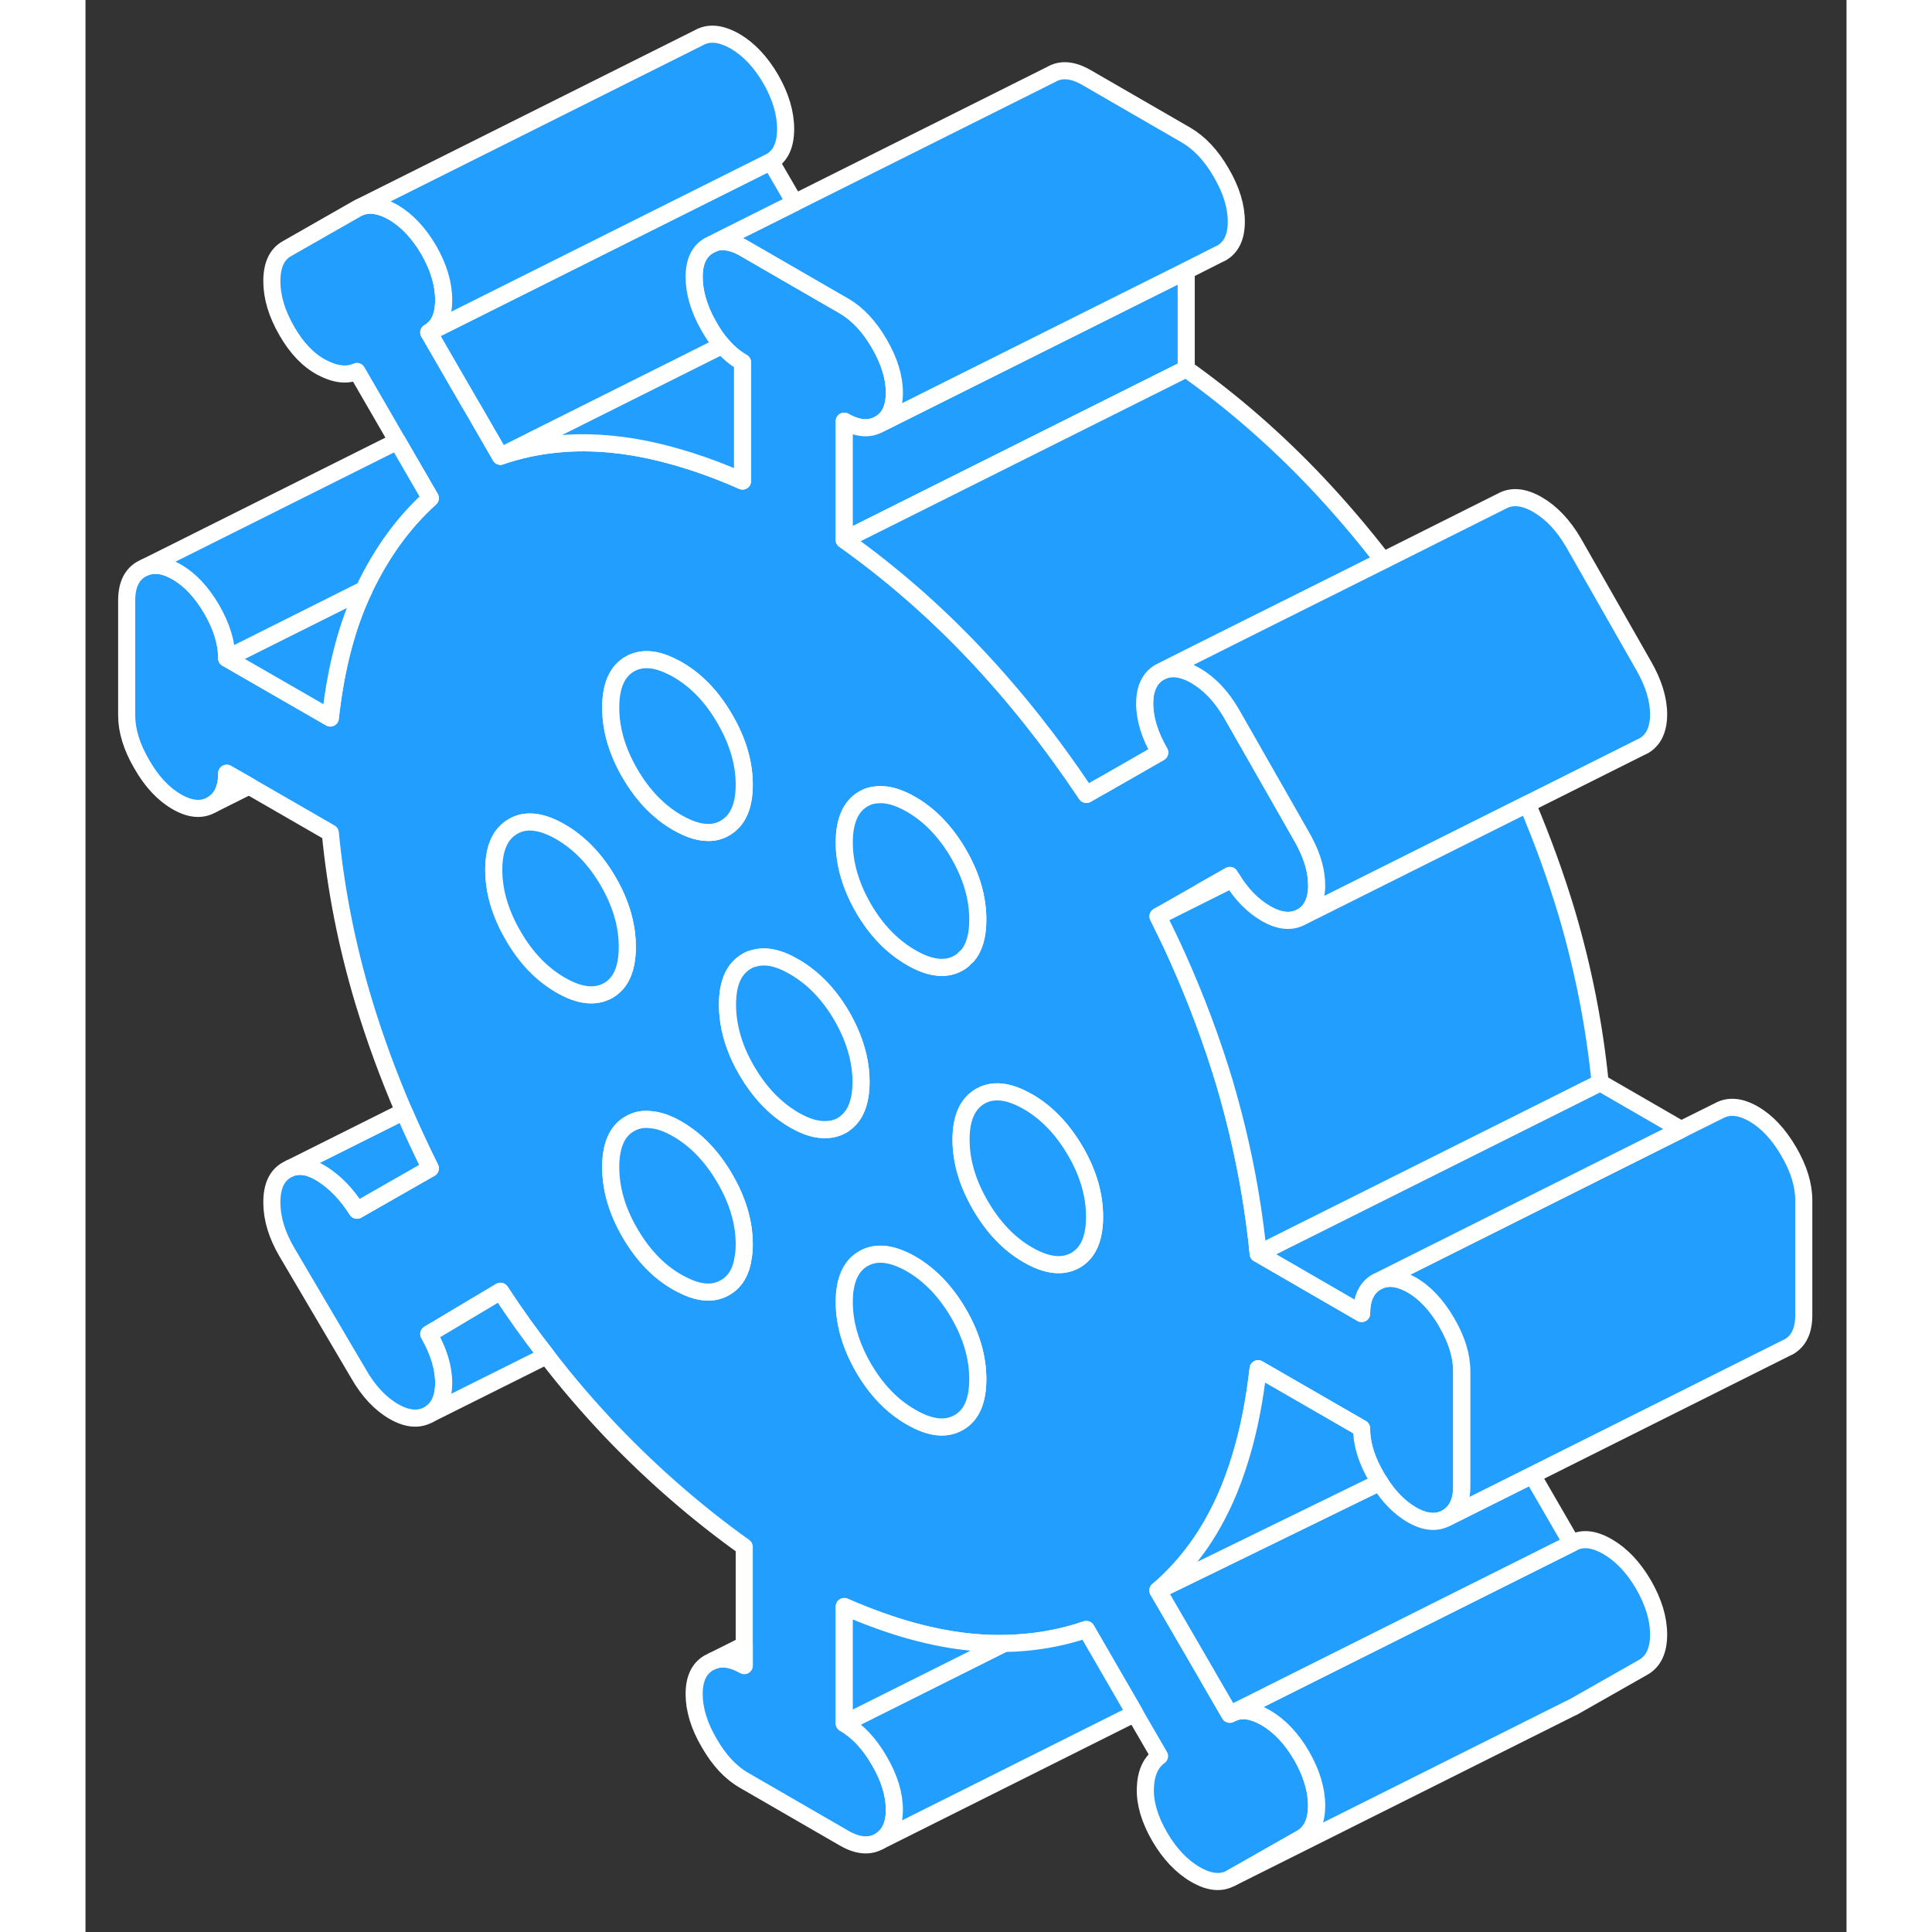 <svg width="48" height="48" viewBox="0 0 103 113" fill="#229EFF" xmlns="http://www.w3.org/2000/svg" stroke-width="1px" stroke-linecap="round" stroke-linejoin="round"><rect x="0" y="0" width="103" height="113" fill="#333333" stroke="none"/><path d="M79.62 77.345C79.03 76.335 78.35 75.605 77.57 75.155C76.87 74.755 76.25 74.665 75.71 74.885L75.52 74.975C74.93 75.315 74.64 75.925 74.64 76.825L68.59 73.325C68.58 73.225 68.57 73.125 68.56 73.025C68.22 69.805 67.58 66.595 66.64 63.405C66.64 63.395 66.63 63.375 66.63 63.365C65.89 60.905 64.97 58.435 63.87 55.985C63.51 55.185 63.13 54.395 62.73 53.595L65.26 52.155L66.93 51.205C66.97 51.285 67.02 51.355 67.07 51.425C67.62 52.325 68.28 52.985 69.03 53.425C69.84 53.895 70.54 53.955 71.13 53.625C71.71 53.295 72.01 52.675 72.01 51.785C72.01 50.995 71.78 50.165 71.33 49.295C71.27 49.165 71.2 49.045 71.13 48.925L69.78 46.555L67.03 41.735C66.44 40.725 65.74 39.985 64.93 39.515C64.74 39.405 64.56 39.315 64.38 39.255C63.88 39.065 63.42 39.055 63.02 39.225L62.83 39.315C62.25 39.645 61.95 40.265 61.95 41.155C61.95 42.045 62.25 43.005 62.83 44.015L59.39 45.985H59.38L58.54 46.465C58.54 46.465 58.49 46.395 58.47 46.365C56.47 43.375 54.31 40.655 52 38.215C49.65 35.735 47.12 33.525 44.38 31.575V24.635C45.16 25.085 45.85 25.135 46.43 24.805C47.02 24.475 47.31 23.855 47.31 22.965C47.31 22.075 47.02 21.115 46.43 20.105C45.85 19.095 45.16 18.365 44.38 17.905L43.2 17.225L38.53 14.525C38.08 14.265 37.66 14.135 37.28 14.135C37.08 14.135 36.89 14.165 36.71 14.245L36.48 14.355C35.89 14.685 35.6 15.305 35.6 16.195C35.6 17.085 35.87 18.035 36.43 19.025C36.68 19.475 36.94 19.865 37.24 20.195C37.57 20.585 37.94 20.895 38.33 21.135C38.36 21.155 38.4 21.175 38.43 21.195V28.135C37.37 27.665 36.34 27.275 35.33 26.955C33.75 26.455 32.25 26.125 30.81 25.985C29.69 25.875 28.61 25.865 27.56 25.975C26.42 26.085 25.32 26.325 24.27 26.685L22.67 23.915L22.52 23.665L20.08 19.445C20.66 19.115 20.95 18.475 20.95 17.545C20.95 16.615 20.66 15.635 20.08 14.625C19.49 13.615 18.79 12.875 17.98 12.405C17.25 11.995 16.61 11.895 16.06 12.115L15.88 12.205L11.78 14.545C11.19 14.875 10.9 15.515 10.9 16.445C10.9 17.375 11.19 18.345 11.78 19.365C12.36 20.375 13.05 21.085 13.83 21.495C14.61 21.905 15.29 21.985 15.88 21.725L18.24 25.805L20.17 29.135C18.61 30.545 17.33 32.305 16.32 34.415C16.31 34.445 16.3 34.455 16.29 34.485C15.29 36.575 14.64 39.085 14.32 41.995L8.26 38.505C8.26 37.605 7.97 36.655 7.39 35.645C6.8 34.635 6.12 33.905 5.34 33.455C4.64 33.045 4.02 32.965 3.48 33.185L3.29 33.275C2.7 33.605 2.41 34.225 2.41 35.115V41.845C2.41 42.735 2.7 43.685 3.29 44.695C3.87 45.715 4.56 46.445 5.34 46.895C6.12 47.345 6.8 47.405 7.39 47.065C7.97 46.735 8.26 46.115 8.26 45.225L9.57 45.975L14.32 48.715C14.64 52.045 15.29 55.325 16.27 58.585C16.92 60.725 17.7 62.865 18.62 65.005C19.1 66.115 19.62 67.225 20.17 68.335L15.88 70.785C15.29 69.855 14.61 69.145 13.83 68.655C13.13 68.215 12.5 68.105 11.96 68.335L11.78 68.425C11.19 68.755 10.9 69.385 10.9 70.325C10.9 71.265 11.19 72.225 11.78 73.235L15.98 80.365C16.56 81.375 17.25 82.105 18.03 82.555C18.81 83.005 19.49 83.065 20.08 82.735C20.66 82.395 20.95 81.785 20.95 80.885C20.95 79.985 20.66 79.035 20.08 78.025L24.27 75.525C25.12 76.825 26.02 78.085 26.97 79.295C28.17 80.865 29.46 82.355 30.81 83.775C33.22 86.285 35.79 88.515 38.53 90.475V97.415C37.84 97.025 37.24 96.925 36.71 97.135L36.48 97.245C35.89 97.575 35.6 98.185 35.6 99.085C35.6 99.985 35.89 100.935 36.48 101.945C37.06 102.955 37.74 103.685 38.53 104.135L44.38 107.515C45.16 107.965 45.85 108.025 46.43 107.695C47.02 107.355 47.31 106.745 47.31 105.845C47.31 104.945 47.02 103.995 46.43 102.985C45.85 101.975 45.16 101.245 44.38 100.795V93.965C47.12 95.165 49.65 95.865 52 96.065C52.59 96.115 53.15 96.135 53.72 96.125C55.41 96.095 57.02 95.825 58.53 95.305L61.37 100.215L62.82 102.715C62.3 103.085 62.02 103.705 61.99 104.585C61.96 105.465 62.24 106.405 62.82 107.415C63.41 108.425 64.11 109.165 64.92 109.635C65.73 110.105 66.43 110.175 67.02 109.835L71.12 107.505C71.7 107.165 72 106.535 72 105.605C72 104.675 71.7 103.695 71.12 102.685C70.53 101.675 69.83 100.935 69.02 100.465C68.29 100.045 67.66 99.945 67.11 100.175L66.92 100.265L65.65 98.075L65.55 97.895L62.72 93.025C63.43 92.425 64.08 91.745 64.67 90.985C65.43 90.025 66.08 88.925 66.63 87.715C66.99 86.915 67.3 86.075 67.57 85.165C68.04 83.615 68.37 81.915 68.58 80.055L74.63 83.545C74.63 84.335 74.85 85.155 75.3 86.025C75.37 86.155 75.44 86.275 75.51 86.405C75.57 86.505 75.63 86.605 75.69 86.695C76.23 87.555 76.86 88.185 77.56 88.595C78.34 89.045 79.02 89.105 79.61 88.775C79.86 88.625 80.06 88.435 80.2 88.185C80.4 87.855 80.49 87.435 80.49 86.925V80.205C80.49 79.305 80.2 78.355 79.61 77.345H79.62ZM45.5 46.725C45.76 46.575 46.04 46.495 46.34 46.485C46.91 46.435 47.56 46.625 48.29 47.045C48.81 47.345 49.3 47.725 49.74 48.175C50.23 48.675 50.68 49.265 51.07 49.945C51.82 51.235 52.19 52.515 52.19 53.785C52.19 54.725 51.99 55.425 51.58 55.905C51.49 55.975 51.4 56.055 51.33 56.145C51.25 56.215 51.16 56.275 51.07 56.325C50.32 56.755 49.39 56.645 48.29 56.005C47.18 55.365 46.25 54.405 45.5 53.115C44.76 51.825 44.38 50.545 44.38 49.275C44.38 48.005 44.76 47.155 45.5 46.725ZM31.84 38.835C32.53 38.445 33.36 38.505 34.35 39.015C34.44 39.055 34.53 39.105 34.62 39.155C35.73 39.795 36.65 40.755 37.4 42.055C38.15 43.345 38.53 44.625 38.53 45.895C38.53 47.165 38.15 48.005 37.4 48.435C37.07 48.625 36.7 48.715 36.3 48.685C35.79 48.665 35.24 48.465 34.62 48.115C33.51 47.475 32.59 46.515 31.84 45.225C31.09 43.935 30.72 42.655 30.72 41.385C30.72 40.115 31.09 39.265 31.84 38.835ZM27.79 57.615C26.68 56.975 25.75 56.005 25.01 54.715C24.26 53.425 23.88 52.145 23.88 50.875C23.88 49.605 24.26 48.765 25.01 48.335C25.75 47.905 26.68 48.015 27.79 48.655C28.89 49.295 29.82 50.255 30.57 51.545C31.32 52.835 31.69 54.115 31.69 55.385C31.69 56.655 31.32 57.505 30.57 57.935C29.82 58.355 28.89 58.255 27.79 57.615ZM38.53 72.785C38.53 73.055 38.51 73.305 38.47 73.535C38.35 74.395 37.99 74.985 37.4 75.315C36.76 75.685 35.99 75.655 35.09 75.235C34.94 75.165 34.78 75.085 34.62 74.995C33.51 74.365 32.59 73.395 31.84 72.105C31.09 70.815 30.72 69.535 30.72 68.265C30.72 66.995 31.09 66.145 31.84 65.725C32.22 65.505 32.64 65.425 33.11 65.495C33.57 65.535 34.07 65.715 34.62 66.035C35.73 66.675 36.65 67.645 37.4 68.935C38.15 70.225 38.53 71.505 38.53 72.775V72.785ZM44.24 65.825C43.97 65.975 43.68 66.055 43.36 66.065C42.8 66.105 42.16 65.915 41.45 65.505C40.35 64.865 39.42 63.895 38.67 62.605C38.12 61.665 37.78 60.725 37.63 59.785C37.58 59.445 37.55 59.105 37.55 58.765C37.55 57.495 37.92 56.655 38.67 56.225C38.8 56.145 38.94 56.085 39.09 56.055C39.76 55.855 40.55 56.015 41.45 56.545C42.56 57.185 43.49 58.145 44.24 59.435C44.98 60.725 45.36 62.005 45.36 63.275C45.36 64.445 45.04 65.265 44.4 65.715C44.35 65.755 44.3 65.795 44.24 65.825ZM51.07 83.205C50.32 83.635 49.39 83.525 48.29 82.885C47.18 82.255 46.25 81.285 45.5 79.995C44.76 78.705 44.38 77.425 44.38 76.155C44.38 74.885 44.76 74.035 45.5 73.615C46.25 73.185 47.18 73.295 48.29 73.925C49.39 74.565 50.32 75.535 51.07 76.825C51.82 78.115 52.19 79.395 52.19 80.665C52.19 81.935 51.82 82.785 51.07 83.205ZM57.9 73.715C57.15 74.135 56.23 74.035 55.12 73.395C54.01 72.755 53.09 71.785 52.34 70.495C51.59 69.205 51.21 67.925 51.21 66.655C51.21 65.385 51.59 64.545 52.34 64.115C52.6 63.965 52.88 63.885 53.17 63.865C53.74 63.825 54.39 64.015 55.12 64.435C55.65 64.735 56.13 65.115 56.57 65.565C57.06 66.055 57.5 66.645 57.9 67.325C58.65 68.615 59.02 69.895 59.02 71.165C59.02 72.435 58.65 73.285 57.9 73.715Z" stroke="white" stroke-linejoin="round"/><path d="M31.69 55.385C31.69 56.655 31.32 57.505 30.57 57.935C29.82 58.355 28.89 58.255 27.79 57.615C26.68 56.975 25.75 56.005 25.01 54.715C24.26 53.425 23.88 52.145 23.88 50.875C23.88 49.605 24.26 48.765 25.01 48.335C25.75 47.905 26.68 48.015 27.79 48.655C28.89 49.295 29.82 50.255 30.57 51.545C31.32 52.835 31.69 54.115 31.69 55.385Z" stroke="white" stroke-linejoin="round"/><path d="M52.19 80.665C52.19 81.935 51.82 82.785 51.07 83.205C50.32 83.635 49.39 83.525 48.29 82.885C47.18 82.255 46.25 81.285 45.5 79.995C44.76 78.705 44.38 77.425 44.38 76.155C44.38 74.885 44.76 74.035 45.5 73.615C46.25 73.185 47.18 73.295 48.29 73.925C49.39 74.565 50.32 75.535 51.07 76.825C51.82 78.115 52.19 79.395 52.19 80.665Z" stroke="white" stroke-linejoin="round"/><path d="M38.53 72.775C38.53 73.055 38.51 73.305 38.47 73.535C38.35 74.395 37.99 74.985 37.4 75.315C36.76 75.685 35.99 75.655 35.09 75.235C34.94 75.165 34.78 75.085 34.62 74.995C33.51 74.365 32.59 73.395 31.84 72.105C31.09 70.815 30.72 69.535 30.72 68.265C30.72 66.995 31.09 66.145 31.84 65.725C32.22 65.505 32.64 65.425 33.11 65.495C33.57 65.535 34.07 65.715 34.62 66.035C35.73 66.675 36.65 67.645 37.4 68.935C38.15 70.225 38.53 71.505 38.53 72.775Z" stroke="white" stroke-linejoin="round"/><path d="M59.02 71.165C59.02 72.435 58.65 73.285 57.9 73.715C57.15 74.135 56.23 74.035 55.12 73.395C54.01 72.755 53.09 71.785 52.34 70.495C51.59 69.205 51.21 67.925 51.21 66.655C51.21 65.385 51.59 64.545 52.34 64.115C52.6 63.965 52.88 63.885 53.17 63.865C53.74 63.825 54.39 64.015 55.12 64.435C55.65 64.735 56.13 65.115 56.57 65.565C57.06 66.055 57.5 66.645 57.9 67.325C58.65 68.615 59.02 69.895 59.02 71.165Z" stroke="white" stroke-linejoin="round"/><path d="M45.36 63.275C45.36 64.445 45.04 65.265 44.4 65.715C44.35 65.755 44.3 65.795 44.24 65.825C43.97 65.975 43.68 66.055 43.36 66.065C42.8 66.105 42.16 65.915 41.45 65.505C40.35 64.865 39.42 63.895 38.67 62.605C38.12 61.665 37.78 60.725 37.63 59.785C37.58 59.445 37.55 59.105 37.55 58.765C37.55 57.495 37.92 56.655 38.67 56.225C38.8 56.145 38.94 56.085 39.09 56.055C39.76 55.855 40.55 56.015 41.45 56.545C42.56 57.185 43.49 58.145 44.24 59.435C44.98 60.725 45.36 62.005 45.36 63.275Z" stroke="white" stroke-linejoin="round"/><path d="M52.19 53.785C52.19 54.725 51.99 55.425 51.58 55.905C51.49 55.975 51.4 56.055 51.33 56.145C51.25 56.215 51.16 56.275 51.07 56.325C50.32 56.755 49.39 56.645 48.29 56.005C47.18 55.365 46.25 54.405 45.5 53.115C44.76 51.825 44.38 50.545 44.38 49.275C44.38 48.005 44.76 47.155 45.5 46.725C45.76 46.575 46.04 46.495 46.34 46.485C46.91 46.435 47.56 46.625 48.29 47.045C48.81 47.345 49.3 47.725 49.74 48.175C50.23 48.675 50.68 49.265 51.07 49.945C51.82 51.235 52.19 52.515 52.19 53.785Z" stroke="white" stroke-linejoin="round"/><path d="M46.43 24.805C45.85 25.135 45.16 25.085 44.38 24.635V31.575L64.38 21.575V15.835L46.43 24.805ZM66.93 51.205L65.26 52.155C65.26 52.155 65.28 52.255 65.29 52.315L67.07 51.425C67.02 51.355 66.97 51.285 66.93 51.205ZM68.56 73.025C68.56 73.125 68.58 73.225 68.59 73.325L68.88 73.175C68.78 73.135 68.67 73.085 68.56 73.025Z" stroke="white" stroke-linejoin="round"/><path d="M38.53 45.895C38.53 47.165 38.15 48.005 37.4 48.435C37.07 48.625 36.7 48.715 36.3 48.685C35.79 48.665 35.24 48.465 34.62 48.115C33.51 47.475 32.59 46.515 31.84 45.225C31.09 43.935 30.72 42.655 30.72 41.385C30.72 40.115 31.09 39.265 31.84 38.835C32.53 38.445 33.36 38.505 34.35 39.015C34.44 39.055 34.53 39.105 34.62 39.155C35.73 39.795 36.65 40.755 37.4 42.055C38.15 43.345 38.53 44.625 38.53 45.895Z" stroke="white" stroke-linejoin="round"/><path d="M92.01 95.605C92.01 96.535 91.71 97.165 91.13 97.505L87.03 99.835L86.84 99.925L67.03 109.835L71.13 107.505C71.71 107.165 72.01 106.535 72.01 105.605C72.01 104.675 71.71 103.695 71.13 102.685C70.54 101.675 69.84 100.935 69.03 100.465C68.3 100.045 67.67 99.945 67.12 100.175L82.65 92.405L86.93 90.265C87.52 89.925 88.22 89.995 89.03 90.465C89.84 90.935 90.54 91.675 91.13 92.685C91.71 93.695 92.01 94.665 92.01 95.605Z" stroke="white" stroke-linejoin="round"/><path d="M86.93 90.265L82.65 92.405L67.12 100.175L66.93 100.265L65.66 98.075L65.56 97.895L62.73 93.025L65.48 91.685L75.7 86.695C76.24 87.555 76.87 88.185 77.57 88.595C78.35 89.045 79.03 89.105 79.62 88.775L80.34 88.415L84.62 86.275L86.93 90.265Z" stroke="white" stroke-linejoin="round"/><path d="M75.7 86.695L65.48 91.685L62.73 93.025C63.44 92.425 64.09 91.745 64.68 90.985C65.44 90.025 66.09 88.925 66.64 87.715C67 86.915 67.31 86.075 67.58 85.165C68.05 83.615 68.38 81.915 68.59 80.055L74.64 83.545C74.64 84.335 74.86 85.155 75.31 86.025C75.38 86.155 75.45 86.275 75.52 86.405C75.58 86.505 75.64 86.605 75.7 86.695Z" stroke="white" stroke-linejoin="round"/><path d="M100.5 70.205V76.925C100.5 77.825 100.21 78.435 99.62 78.775L99.43 78.865L84.62 86.275L80.34 88.415L79.62 88.775C79.87 88.625 80.07 88.435 80.21 88.185C80.41 87.855 80.5 87.435 80.5 86.925V80.205C80.5 79.305 80.21 78.355 79.62 77.345C79.03 76.335 78.35 75.605 77.57 75.155C76.87 74.755 76.25 74.665 75.71 74.885L93.33 66.065L95.52 64.975C96.11 64.645 96.79 64.705 97.57 65.155C98.35 65.605 99.03 66.335 99.62 67.345C100.21 68.355 100.5 69.305 100.5 70.205Z" stroke="white" stroke-linejoin="round"/><path d="M75.9 32.785L67.83 36.815L64.44 38.505L63.02 39.225L62.83 39.315C62.25 39.645 61.95 40.265 61.95 41.155C61.95 42.045 62.25 43.005 62.83 44.015L59.39 45.985H59.38L58.54 46.465C58.54 46.465 58.49 46.395 58.47 46.365C56.47 43.375 54.31 40.655 52 38.215C49.65 35.735 47.12 33.525 44.38 31.575L64.38 21.575C67.12 23.525 69.65 25.735 72 28.215C73.35 29.645 74.65 31.165 75.9 32.785Z" stroke="white" stroke-linejoin="round"/><path d="M67.31 12.965C67.31 13.855 67.02 14.475 66.43 14.805L66.24 14.895L64.38 15.835L46.43 24.805C47.02 24.475 47.31 23.855 47.31 22.965C47.31 22.075 47.02 21.115 46.43 20.105C45.85 19.095 45.16 18.365 44.38 17.905L43.2 17.225L38.53 14.525C38.08 14.265 37.66 14.135 37.28 14.135L37.2 13.995L41.48 11.855L56.48 4.355C57.06 4.015 57.74 4.075 58.53 4.525L64.38 7.905C65.16 8.365 65.85 9.095 66.43 10.105C67.02 11.115 67.31 12.065 67.31 12.965Z" stroke="white" stroke-linejoin="round"/><path d="M38.43 21.195V28.135C37.37 27.665 36.34 27.275 35.33 26.955C33.75 26.455 32.25 26.125 30.81 25.985C29.69 25.875 28.61 25.865 27.56 25.975C26.42 26.085 25.32 26.325 24.27 26.685L27.14 25.245L37.24 20.195C37.57 20.585 37.94 20.895 38.33 21.135C38.36 21.155 38.4 21.175 38.43 21.195Z" stroke="white" stroke-linejoin="round"/><path d="M36.43 19.025C36.68 19.475 36.94 19.865 37.24 20.195L27.14 25.245L24.27 26.685L22.67 23.915L22.52 23.665L20.08 19.445L35.24 11.865L40.08 9.445L41.48 11.855L37.2 13.995L36.71 14.245L36.48 14.355C35.89 14.685 35.6 15.305 35.6 16.195C35.6 17.085 35.87 18.035 36.43 19.025Z" stroke="white" stroke-linejoin="round"/><path d="M40.95 7.545C40.95 8.475 40.66 9.115 40.08 9.445L35.24 11.865L20.08 19.445C20.66 19.115 20.95 18.475 20.95 17.545C20.95 16.615 20.66 15.635 20.08 14.625C19.49 13.615 18.79 12.875 17.98 12.405C17.25 11.995 16.61 11.895 16.06 12.115L35.88 2.205C36.46 1.875 37.16 1.945 37.98 2.405C38.79 2.875 39.49 3.615 40.08 4.625C40.66 5.635 40.95 6.615 40.95 7.545Z" stroke="white" stroke-linejoin="round"/><path d="M16.29 34.495C15.29 36.575 14.64 39.085 14.32 41.995L8.26 38.505L16.29 34.495Z" stroke="white" stroke-linejoin="round"/><path d="M20.17 29.135C18.61 30.545 17.33 32.305 16.32 34.415C16.32 34.445 16.3 34.455 16.29 34.485L8.26 38.505C8.26 37.605 7.97 36.655 7.39 35.645C6.8 34.635 6.12 33.905 5.34 33.455C4.64 33.045 4.02 32.965 3.48 33.185L18.24 25.805L20.17 29.135Z" stroke="white" stroke-linejoin="round"/><path d="M9.57 45.975L7.39 47.065C7.97 46.735 8.26 46.115 8.26 45.225L9.57 45.975Z" stroke="white" stroke-linejoin="round"/><path d="M20.17 68.335L15.88 70.785C15.29 69.855 14.61 69.145 13.83 68.655C13.13 68.215 12.5 68.105 11.96 68.335L18.62 65.005C19.1 66.115 19.62 67.225 20.17 68.335Z" stroke="white" stroke-linejoin="round"/><path d="M20.95 80.885C20.95 79.995 20.66 79.035 20.08 78.025L24.27 75.525C25.12 76.825 26.02 78.085 26.97 79.295L20.08 82.735C20.66 82.395 20.95 81.785 20.95 80.885Z" stroke="white" stroke-linejoin="round"/><path d="M47.31 105.845C47.31 104.955 47.02 103.995 46.43 102.985C45.85 101.975 45.16 101.245 44.38 100.795L53.72 96.125H53.73C55.42 96.095 57.03 95.825 58.54 95.305L61.38 100.215L46.43 107.695C47.02 107.355 47.31 106.745 47.31 105.845Z" stroke="white" stroke-linejoin="round"/><path d="M53.72 96.125L44.38 100.795V93.965C47.12 95.165 49.65 95.865 52 96.065C52.59 96.115 53.15 96.135 53.72 96.125Z" stroke="white" stroke-linejoin="round"/><path d="M38.53 96.225V97.415C37.84 97.025 37.24 96.925 36.71 97.135L38.53 96.225Z" stroke="white" stroke-linejoin="round"/><path d="M92.01 41.785C92.01 42.675 91.71 43.295 91.13 43.625L90.94 43.715L84.33 47.025L71.13 53.625C71.71 53.295 72.01 52.675 72.01 51.785C72.01 50.995 71.78 50.165 71.33 49.295C71.27 49.165 71.2 49.045 71.13 48.925L69.78 46.555L67.03 41.735C66.44 40.725 65.74 39.985 64.93 39.515C64.74 39.405 64.56 39.315 64.38 39.255C63.88 39.065 63.42 39.055 63.02 39.225L64.44 38.515L67.83 36.815L75.9 32.785L82.83 29.315C83.42 28.985 84.12 29.045 84.93 29.515C85.74 29.985 86.44 30.725 87.03 31.735L91.13 38.925C91.71 39.935 92.01 40.885 92.01 41.785Z" stroke="white" stroke-linejoin="round"/><path d="M93.33 66.065L75.71 74.885L75.52 74.975C74.93 75.315 74.64 75.925 74.64 76.825L68.59 73.325L68.88 73.175H68.89L72.11 71.565L88.59 63.325L93.33 66.065Z" stroke="white" stroke-linejoin="round"/><path d="M88.59 63.325L72.11 71.565L68.89 73.175H68.88C68.78 73.135 68.67 73.085 68.56 73.025C68.22 69.805 67.58 66.595 66.64 63.405C66.64 63.395 66.63 63.375 66.63 63.365C65.89 60.905 64.97 58.435 63.87 55.985C63.51 55.185 63.13 54.395 62.73 53.595L65.29 52.315L67.07 51.425C67.62 52.325 68.28 52.985 69.03 53.425C69.84 53.895 70.54 53.955 71.13 53.625L84.33 47.025C85.23 49.145 86 51.275 86.64 53.405C87.61 56.695 88.26 60.005 88.59 63.325Z" stroke="white" stroke-linejoin="round"/></svg>